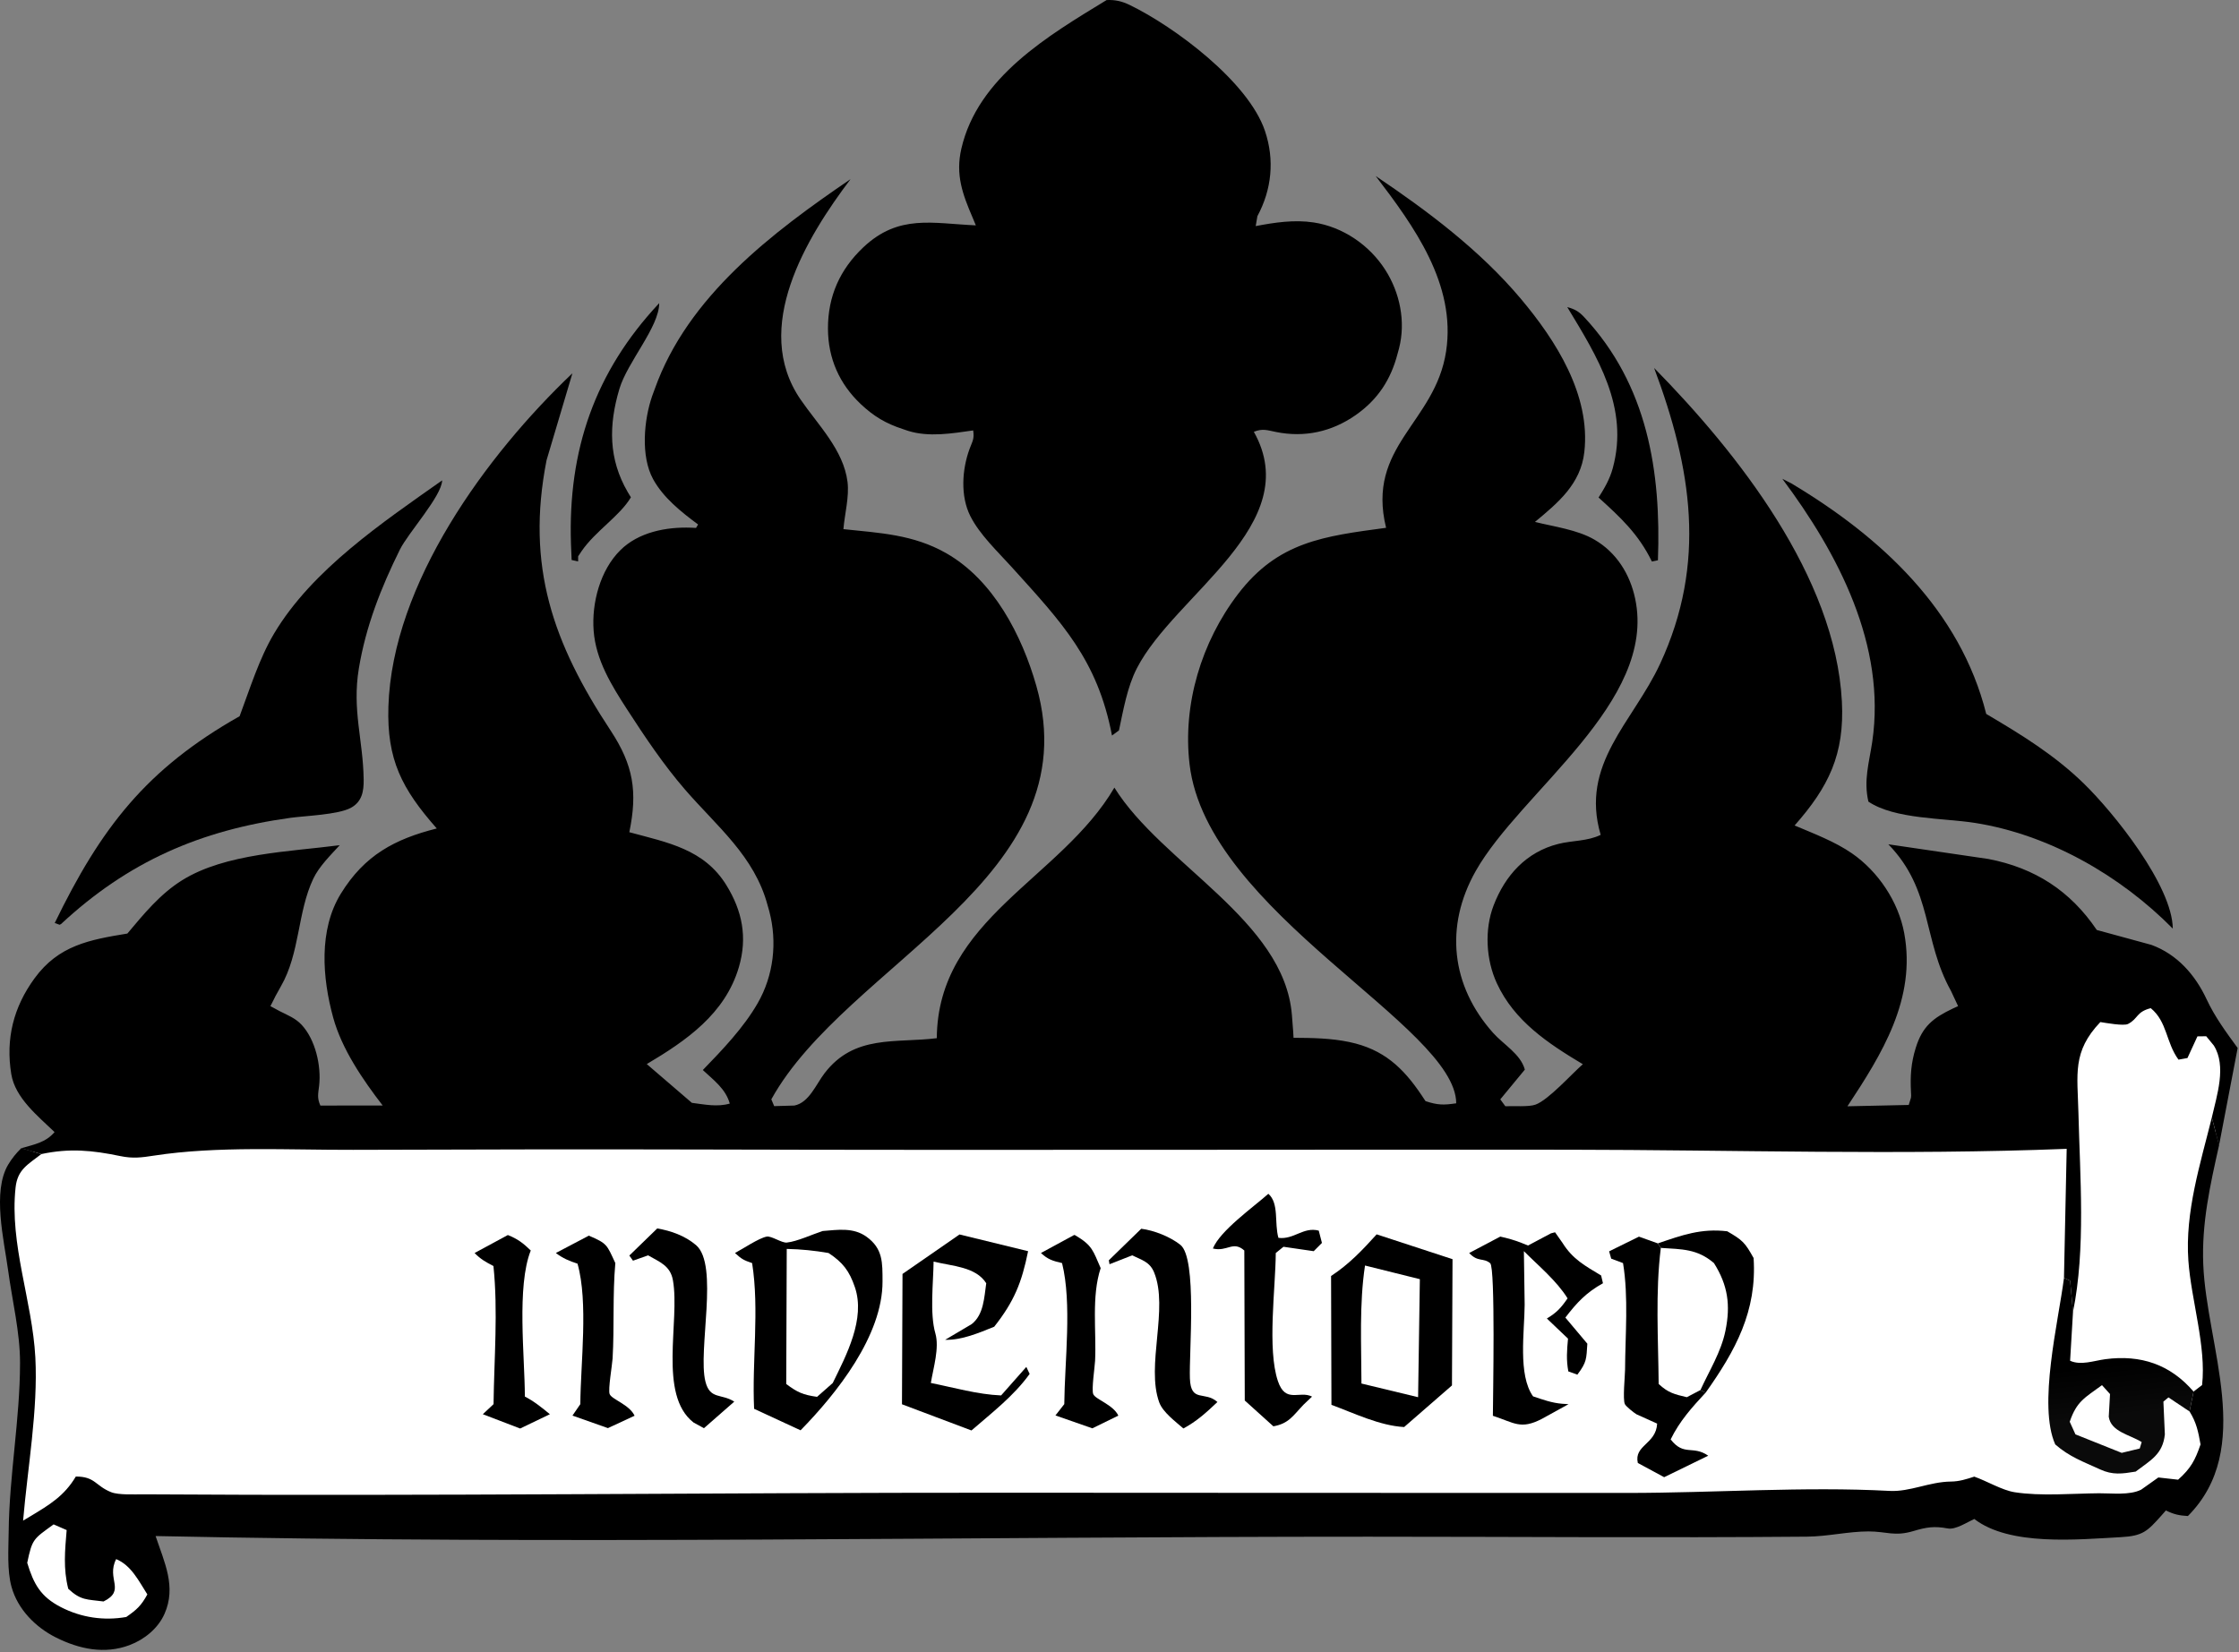 <svg width="210" height="155" viewBox="0 0 210 155" fill="none" xmlns="http://www.w3.org/2000/svg">
<rect x="0" y="0" width="210" height="155" fill="#808080" stroke="none"/>
<g clip-path="url(#clip0_63_2)">
<path d="M4.5 107.5L9.5 107L54.5 106H181.5L185.5 100L199 90L206 94L209 98.5L208 105.5L206.5 111V114.5L206 118L206.5 122L207 127.5V132L207.5 135L206 139L203.5 140.5L197.5 142.5H189.5L184.5 140.5L181.5 141.5L63 142.5L39 141.5L21 142L12 143.5L14.5 147.5L15 151.5L11 154L5 153L2 149L1.5 144.5V142.5L2 136L2.5 131V124.5L1.5 119L0.5 115L1 111L2 108.5L4.5 107.5Z" fill="white"/>
<path d="M61.83 28.439C61.817 30.703 58.848 33.952 58.092 36.493C57.079 39.9 57.068 43.047 58.873 46.158L59.174 46.654C58.137 48.407 55.844 49.819 54.557 51.693L54.226 52.187L54.223 52.668L53.614 52.535L53.553 51.032C53.265 42.242 55.778 34.898 61.83 28.439Z" fill="black"/>
<path d="M146.996 28.809C147.689 28.997 148.077 29.212 148.573 29.741C154.527 36.119 155.809 44.235 155.499 52.561L154.934 52.677C153.69 50.122 152.018 48.562 149.932 46.676C150.494 45.789 150.98 44.957 151.261 43.935C152.825 38.23 149.815 33.467 146.996 28.809Z" fill="black"/>
<path d="M167.168 44.918L168.035 45.361C176.475 50.408 183.861 57.276 186.292 66.977C189.585 68.918 192.703 70.832 195.453 73.513C198.274 76.264 203.743 83.078 203.791 87.117C198.901 82.158 192.194 78.296 185.231 77.199C182.306 76.738 177.704 76.866 175.24 75.202C174.776 73.199 175.311 71.556 175.601 69.59C176.93 60.556 172.409 51.932 167.168 44.918Z" fill="black"/>
<path d="M41.47 45.065C41.43 46.542 38.289 49.98 37.507 51.559C35.731 55.146 34.31 58.763 33.656 62.719C33.013 66.614 34.055 69.399 34.109 73.123C34.125 74.233 33.96 75.223 32.888 75.795C31.69 76.433 28.637 76.532 27.257 76.722C18.769 77.891 12.025 80.833 5.726 86.686L5.592 86.755L5.133 86.592C9.455 77.689 13.709 72.142 22.473 67.191C23.436 64.627 24.312 61.77 25.716 59.419C29.284 53.444 35.88 49.011 41.47 45.065Z" fill="black"/>
<path d="M207.452 104.836L208.132 107.436C207.288 111.205 206.491 114.737 206.648 118.62C206.96 126.324 211.512 135.88 205.207 142.224C204.38 142.176 203.886 142.069 203.144 141.7L202.742 142.157C201.404 143.654 201.001 144.094 198.887 144.208C194.826 144.426 188.487 145.059 185.172 142.499C184.472 142.817 183.42 143.527 182.683 143.389C181.419 143.153 180.694 143.266 179.466 143.633C177.683 144.166 176.945 143.667 175.241 143.668C173.356 143.67 171.422 144.142 169.477 144.159C155.783 144.276 142.079 144.164 128.384 144.163C90.502 144.161 52.453 144.904 14.594 144.102C15.424 146.581 16.559 148.868 15.425 151.412C14.816 152.776 13.54 153.81 12.153 154.333C9.808 155.218 7.423 154.704 5.262 153.626C3.338 152.665 1.669 150.985 1.08 148.867C0.652 147.327 0.797 145.315 0.813 143.726C0.866 138.432 1.873 133.161 1.88 127.872C1.884 124.99 1.147 122.029 0.761 119.172C0.379 116.353 -0.749 111.784 0.775 109.245C1.119 108.671 1.516 108.187 1.99 107.718L3.876 108.267C2.631 109.244 1.646 109.695 1.461 111.404C0.883 116.743 3.033 122.05 3.315 127.342C3.576 132.235 2.583 137.747 2.167 142.655L2.876 142.232C4.635 141.172 6.032 140.341 7.111 138.519C8.937 138.517 8.928 139.386 10.421 139.985C11.137 140.272 12.676 140.182 13.495 140.188C40.287 140.366 67.123 140.028 93.921 140.038C113.511 140.046 133.103 140.061 152.694 140.058C160.751 140.057 169.224 139.438 177.221 139.867C179.149 139.97 180.946 139.012 182.98 138.99C183.782 138.981 184.416 138.77 185.172 138.528C186.345 138.938 187.777 139.806 188.956 139.991C191.406 140.376 194.382 140.108 196.876 140.089C198.067 140.08 199.738 140.295 200.823 139.751L202.435 138.607L204.29 138.816C205.477 137.747 205.879 137.01 206.392 135.507C206.184 134.329 206.012 133.452 205.361 132.414L205.739 130.547L206.538 129.937C206.946 126.324 205.513 121.956 205.251 118.256C204.928 113.714 206.365 109.21 207.452 104.836ZM5.028 143.008C3.135 144.388 3.029 144.343 2.553 146.614C3.158 148.599 3.805 149.789 5.706 150.768C7.623 151.756 9.735 152.064 11.84 151.696C12.808 151.025 13.239 150.646 13.82 149.578C13.019 148.326 12.32 146.86 10.895 146.265C9.937 148.141 11.845 149.187 9.712 150.239C8.136 150.032 7.591 150.155 6.402 149.05C5.92 147.138 6.093 145.477 6.252 143.542L5.028 143.008Z" fill="black"/>
<path d="M103.789 0.006C104.592 -0.032 105.232 0.116 105.953 0.465C110.178 2.513 117.091 7.673 118.644 12.285C119.561 15.009 119.278 17.785 117.934 20.277L117.775 21.21C119.564 20.869 121.392 20.592 123.213 20.869C125.95 21.285 128.43 22.986 129.914 25.294C131.302 27.451 131.857 30.169 131.222 32.666L131.081 33.184C130.451 35.611 129.229 37.489 127.143 38.947C124.902 40.514 122.337 41.066 119.676 40.525C118.843 40.356 118.423 40.18 117.601 40.509C122.484 49.206 110.191 55.763 106.629 62.693C105.726 64.447 105.362 66.6 104.95 68.521L104.296 69.005C102.935 61.893 99.6 58.412 94.877 53.185C93.568 51.736 91.897 50.171 91.01 48.418C90.063 46.544 90.23 44.042 90.933 42.127C91.215 41.356 91.393 41.209 91.277 40.38C89.288 40.662 87.117 41.032 85.169 40.419L84.669 40.249C83.08 39.729 81.958 39.064 80.729 37.906C78.72 36.008 77.664 33.608 77.656 30.831C77.648 27.786 78.785 25.266 80.975 23.199C84.294 20.069 87.459 20.965 91.526 21.142L91.227 20.423C90.275 18.209 89.605 16.39 90.166 13.952C91.711 7.234 98.314 3.346 103.789 0.006Z" fill="black"/>
<path d="M155.492 116.647C157.755 115.875 159.558 115.218 162.001 115.511C163.446 116.349 163.663 116.563 164.474 118.022C164.797 123.015 162.779 126.695 159.973 130.656L159.484 130.413C160.317 128.587 161.422 126.844 161.83 124.856C162.327 122.441 162.064 120.573 160.755 118.495C159.177 117.146 157.751 117.203 155.776 117.07L155.492 116.647Z" fill="black"/>
<path d="M47.633 115.863C48.56 116.232 49.064 116.621 49.781 117.313C48.446 120.675 49.221 127.256 49.228 131.016C50.109 131.47 50.814 132.05 51.575 132.673L48.786 134.014L45.285 132.673L46.291 131.728C46.342 127.487 46.721 122.98 46.281 118.77C45.579 118.41 45.063 118.118 44.512 117.549L47.633 115.863Z" fill="black"/>
<path d="M100.755 115.855L100.858 115.892C102.469 116.843 102.511 117.328 103.234 118.966C102.355 121.626 102.843 124.867 102.71 127.662C102.682 128.258 102.365 130.323 102.535 130.783C102.715 131.271 104.418 131.78 104.89 132.804L102.452 133.996L98.992 132.787L99.821 131.728C99.856 127.757 100.558 122.275 99.612 118.494C98.746 118.289 98.288 118.161 97.633 117.548L100.755 115.855Z" fill="black"/>
<path d="M55.226 115.922C56.966 116.661 56.907 116.763 57.713 118.495C57.449 121.476 57.627 124.457 57.457 127.441C57.425 128.016 57.017 130.365 57.18 130.783C57.377 131.287 59.029 131.764 59.52 132.815L57.017 133.976L53.693 132.801L54.43 131.728C54.455 127.872 55.192 122.174 54.167 118.55C53.368 118.29 52.807 118.053 52.133 117.549L55.226 115.922Z" fill="black"/>
<path d="M61.643 115.246C62.938 115.461 64.265 115.942 65.281 116.808C67.458 118.665 65.433 126.681 66.161 129.601C66.591 131.322 67.651 130.708 68.869 131.492L66.024 133.985L65.044 133.447C61.706 130.838 63.793 123.947 63.116 120.112C62.873 118.732 61.87 118.396 60.788 117.769L59.369 118.27L59.027 117.786L61.643 115.246Z" fill="black"/>
<path d="M107.039 115.273C108.251 115.429 109.74 116.015 110.709 116.782C112.304 118.042 111.514 126.883 111.603 129.305C111.689 131.641 112.99 130.452 114.185 131.528C113.154 132.504 112.248 133.335 110.993 134.01C110.268 133.376 109.064 132.487 108.728 131.567C107.468 128.121 109.63 122.745 108.245 119.367C107.835 118.371 107.086 118.208 106.191 117.768L104.062 118.602L104 118.23L107.039 115.273Z" fill="black"/>
<path d="M118.961 111.994C119.987 112.887 119.511 114.758 119.906 116.127C121.373 116.311 122.24 115.067 123.689 115.449L123.987 116.604L123.216 117.378L120.379 116.964L119.657 117.549C119.637 120.855 118.841 126.551 119.858 129.567C120.58 131.703 121.871 130.424 123.059 131.019L122.281 131.758C121.268 132.811 120.897 133.545 119.433 133.808L116.749 131.386L116.707 117.313C115.636 116.366 115.108 117.459 113.758 117.126C114.443 115.446 117.525 113.27 118.961 111.994Z" fill="black"/>
<path d="M159.968 130.654C158.675 132.056 157.545 133.299 156.694 135.035C157.943 136.646 158.764 135.556 160.219 136.565L156.085 138.581L153.615 137.247C153.234 135.572 155.33 135.489 155.427 133.554L153.484 132.677C153.245 132.533 152.51 131.95 152.401 131.727C152.186 131.289 152.415 129.062 152.418 128.486C152.433 125.243 152.754 121.691 152.227 118.494L151.119 118.079L150.922 117.392L153.72 116.014L155.487 116.646L155.772 117.069C155.25 121.247 155.534 125.627 155.569 129.836C156.473 130.673 157.052 130.802 158.212 131.075L159.479 130.411L159.968 130.654Z" fill="black"/>
<path d="M145.468 115.703L145.852 115.604L146.553 116.604C147.511 118.136 148.662 118.745 150.172 119.657L150.345 120.385C148.779 121.259 147.903 122.19 146.819 123.607L148.88 126.057C148.781 127.492 148.841 127.771 147.943 128.961L147.097 128.657C146.893 127.58 146.967 126.661 147.067 125.584L145.084 123.694C146.002 123.144 146.423 122.683 147.026 121.803C146.007 120.16 144.295 118.746 142.928 117.375L143 122.394C142.987 124.935 142.354 128.983 143.788 130.997C144.686 131.3 145.564 131.617 146.516 131.691L147.116 131.729L144.588 133.123C142.609 134.138 142.032 133.474 140.02 132.82C140.027 131.204 140.266 118.926 139.768 118.508C139.121 117.964 138.625 118.438 137.797 117.549L140.714 116.009C141.407 116.16 142.013 116.332 142.68 116.59L143.315 116.848L145.468 115.703Z" fill="black"/>
<path d="M89.996 115.809L96.427 117.379C95.83 120.332 95.12 122.091 93.249 124.464C91.798 125.044 90.228 125.733 88.645 125.693L91.136 124.22C92.269 123.333 92.308 121.714 92.501 120.384C91.514 118.829 89.327 118.793 87.564 118.351C87.54 120.333 87.192 123.225 87.729 125.087C88.121 126.446 87.539 128.323 87.306 129.74C89.481 130.176 91.675 130.817 93.896 130.91L96.261 128.234L96.571 128.892C95.098 130.95 93.015 132.547 91.115 134.197L84.598 131.74L84.648 119.513L89.996 115.809Z" fill="black"/>
<path d="M193.586 119.883L194.163 120.148L194.431 123.084L194.159 127.657C195.165 128.12 196.398 127.652 197.467 127.51C200.781 127.07 203.554 128.002 205.739 130.548L205.361 132.415L203.381 131.096L202.91 131.491L203.046 134.563C202.855 136.451 201.673 137.014 200.307 138.056C199.038 138.262 198.159 138.397 196.969 137.849C195.387 137.122 194.1 136.675 192.765 135.508C191.126 131.824 193.05 124.048 193.586 119.883ZM197.15 129.946C195.549 131.124 194.78 131.443 194.124 133.381L194.661 134.563L198.998 136.298L200.689 135.89L200.872 135.284C199.758 134.59 197.984 134.322 197.784 132.909L197.903 130.782L197.15 129.946Z" fill="url(#paint0_linear_63_2)"/>
<path d="M129.119 115.799L136.235 118.128L136.183 129.971L131.697 133.876C129.393 133.746 127.034 132.587 124.878 131.793L124.844 119.706C126.543 118.588 127.771 117.291 129.119 115.799ZM128.027 118.723C127.48 122.345 127.687 126.136 127.693 129.794L133.006 131.076L133.171 120.004L128.027 118.723Z" fill="black"/>
<path d="M77.161 115.485C78.592 115.373 80.033 115.133 81.27 116.022C82.825 117.141 82.768 118.464 82.774 120.202C82.794 125.298 78.47 130.727 75.087 134.182L70.729 132.165C70.519 127.692 71.236 122.882 70.543 118.495C69.767 118.228 69.567 118.131 68.934 117.549C69.679 117.163 71.134 116.166 71.905 116.011C72.347 115.922 73.315 116.617 73.796 116.569C74.754 116.473 76.212 115.791 77.161 115.485ZM73.79 117.165L73.742 129.837C74.802 130.634 75.322 130.855 76.634 131.043L78.103 129.747C79.38 127.135 81.193 123.729 80.181 120.754C79.66 119.223 79.046 118.429 77.711 117.549C76.381 117.319 75.14 117.194 73.79 117.165Z" fill="black"/>
<path d="M129.031 16.516C133.921 19.806 138.809 23.477 142.622 28.006C145.934 31.939 149.198 37.052 148.598 42.4C148.262 45.4 146.141 47.162 143.965 48.965C145.775 49.411 147.938 49.692 149.547 50.627C151.619 51.831 152.881 53.869 153.367 56.171C155.414 65.876 142.627 74.256 138.412 81.711C135.471 86.911 136.105 92.484 140.038 96.895C141.024 98.001 142.62 98.88 143.018 100.344L140.715 103.135L141.188 103.78C141.926 103.74 143.382 103.863 144.025 103.626C145.246 103.176 147.401 100.757 148.458 99.838C145.21 97.896 142.03 95.799 140.387 92.233C139.372 90.029 139.218 87.207 140.09 84.936C141.172 82.121 143.154 79.927 146.154 79.171C147.484 78.837 148.887 78.929 150.131 78.32C148.166 71.656 153.16 67.754 155.702 62.279C160.108 52.787 158.657 43.92 155.143 34.52C163.002 42.516 172.136 54.102 172.753 65.795C173.016 70.781 171.503 73.832 168.32 77.441C170.106 78.197 172.095 78.948 173.695 80.054C176.161 81.759 178.056 84.588 178.601 87.544C179.739 93.717 176.508 98.886 173.275 103.785L179.023 103.66C179.267 102.824 179.268 103.109 179.233 102.407C179.159 100.936 179.239 99.722 179.682 98.299C180.311 96.279 181.306 95.498 183.177 94.606L183.654 94.389L182.991 92.971C180.296 88.128 181.305 83.525 177.11 79.206L186.497 80.584C190.858 81.423 194.184 83.579 196.661 87.244L201.787 88.643C204.202 89.531 205.888 91.447 206.962 93.745C207.746 95.422 208.79 96.827 209.875 98.317L208.131 107.436L207.451 104.836C206.364 109.21 204.927 113.715 205.249 118.256C205.512 121.956 206.945 126.324 206.537 129.938L205.738 130.548C203.553 128.002 200.78 127.07 197.466 127.51C196.396 127.652 195.164 128.12 194.157 127.657L194.43 123.083L194.161 120.147L193.584 119.882L193.839 107.777C178.332 108.387 162.627 107.873 147.1 107.859C120.037 107.836 92.974 107.916 65.911 107.84C54.981 107.81 44.051 107.834 33.121 107.87C27.093 107.89 20.381 107.497 14.453 108.411C13.267 108.594 12.469 108.701 11.278 108.455C8.65 107.911 6.543 107.701 3.875 108.267L1.989 107.718C3.18 107.373 4.283 107.192 5.117 106.204C3.557 104.702 1.423 103.004 1.058 100.769C0.516 97.453 1.267 94.485 3.236 91.785C5.5 88.679 8.402 88.162 11.946 87.58C13.491 85.74 15.025 83.859 17.09 82.574C21.145 80.05 27.214 79.902 31.864 79.29C31.015 80.213 29.929 81.285 29.387 82.427C27.885 85.589 28.145 89.41 26.346 92.53L25.85 93.424L25.65 93.828L25.361 94.389L26.237 94.862C26.98 95.239 27.715 95.518 28.297 96.148C29.591 97.547 30.143 100.008 29.932 101.85C29.845 102.616 29.724 102.978 30.047 103.715L35.894 103.714C34.03 101.295 32.057 98.42 31.246 95.45C30.233 91.75 29.874 87.24 31.967 83.841C34.193 80.224 37.022 78.718 40.965 77.721C37.678 73.99 36.275 71.26 36.429 66.286C36.788 54.738 45.614 42.692 53.688 35.017L51.263 43.173C49.308 53.127 51.871 60.341 57.266 68.526C59.415 71.787 59.81 74.278 59.025 78.072C62.606 79.042 66.041 79.651 68.132 83.046C69.619 85.459 70.12 87.939 69.3 90.732C68.014 95.114 64.365 97.628 60.662 99.825L64.893 103.462C66.092 103.613 67.264 103.872 68.447 103.53C68.063 102.147 66.932 101.33 65.919 100.383C67.758 98.485 69.733 96.427 71.057 94.127C72.56 91.518 72.919 88.397 72.153 85.488L71.997 84.936C70.759 80.302 67.252 77.545 64.244 74.066C62.223 71.728 60.475 69.113 58.797 66.521C57.348 64.284 55.885 61.908 55.679 59.178C55.481 56.577 56.287 53.494 58.181 51.617C59.895 49.917 62.488 49.424 64.802 49.503L65.281 49.526L65.476 49.204C63.9 48.034 62.211 46.697 61.253 44.944C60.075 42.79 60.395 39.375 61.17 37.145L61.411 36.492C64.505 27.795 72.442 21.804 79.774 16.806C75.657 22.261 70.456 30.738 75.093 37.488C76.719 39.857 79.119 42.216 79.491 45.209C79.665 46.601 79.223 48.224 79.105 49.64C82.526 50.004 85.652 50.137 88.737 51.891C93.169 54.411 95.846 59.59 97.201 64.347C102.336 82.35 79.423 90.34 72.344 103.132L72.612 103.77L74.503 103.715C75.877 103.453 76.539 101.726 77.335 100.686C80.13 97.029 83.99 97.88 87.864 97.396C87.942 86.211 99.519 82.453 104.52 73.888C108.986 81.069 120.433 86.327 121.168 95.198L121.289 96.752L121.324 97.359C123.084 97.369 124.834 97.393 126.564 97.758C129.753 98.431 131.587 100.143 133.338 102.752L133.702 103.3C134.854 103.685 135.419 103.677 136.582 103.505C136.551 96.243 113.218 85.629 111.573 71.71C110.906 66.083 112.685 60.215 116.124 55.72C119.884 50.807 124.162 50.304 130.004 49.515C128.122 41.832 134.613 39.689 135.633 32.96C136.587 26.669 132.607 21.203 129.031 16.516ZM194.43 123.083L194.157 127.657C195.164 128.12 196.396 127.652 197.466 127.51C200.78 127.07 203.553 128.002 205.738 130.548L206.537 129.938C206.945 126.324 205.512 121.956 205.249 118.256C204.927 113.715 206.364 109.21 207.451 104.836C207.917 102.781 208.856 100.007 207.634 98.077L206.926 97.215L206.102 97.225L205.165 99.258L204.325 99.409C203.133 97.777 203.283 95.863 201.724 94.58C200.346 94.931 200.568 95.552 199.595 96.06C199.194 96.27 197.506 95.963 196.995 95.884C194.344 98.667 194.852 100.777 194.939 104.379C195.085 110.402 195.633 117.157 194.43 123.083Z" fill="black"/>
</g>
<defs>
<linearGradient id="paint0_linear_63_2" x1="198.319" y1="132.816" x2="197.811" y2="128.021" gradientUnits="userSpaceOnUse">
<stop stop-opacity="0.961"/>
<stop offset="1"/>
</linearGradient>
<clipPath id="clip0_63_2">
<rect width="210" height="155" fill="white"/>
</clipPath>
</defs>
</svg>
